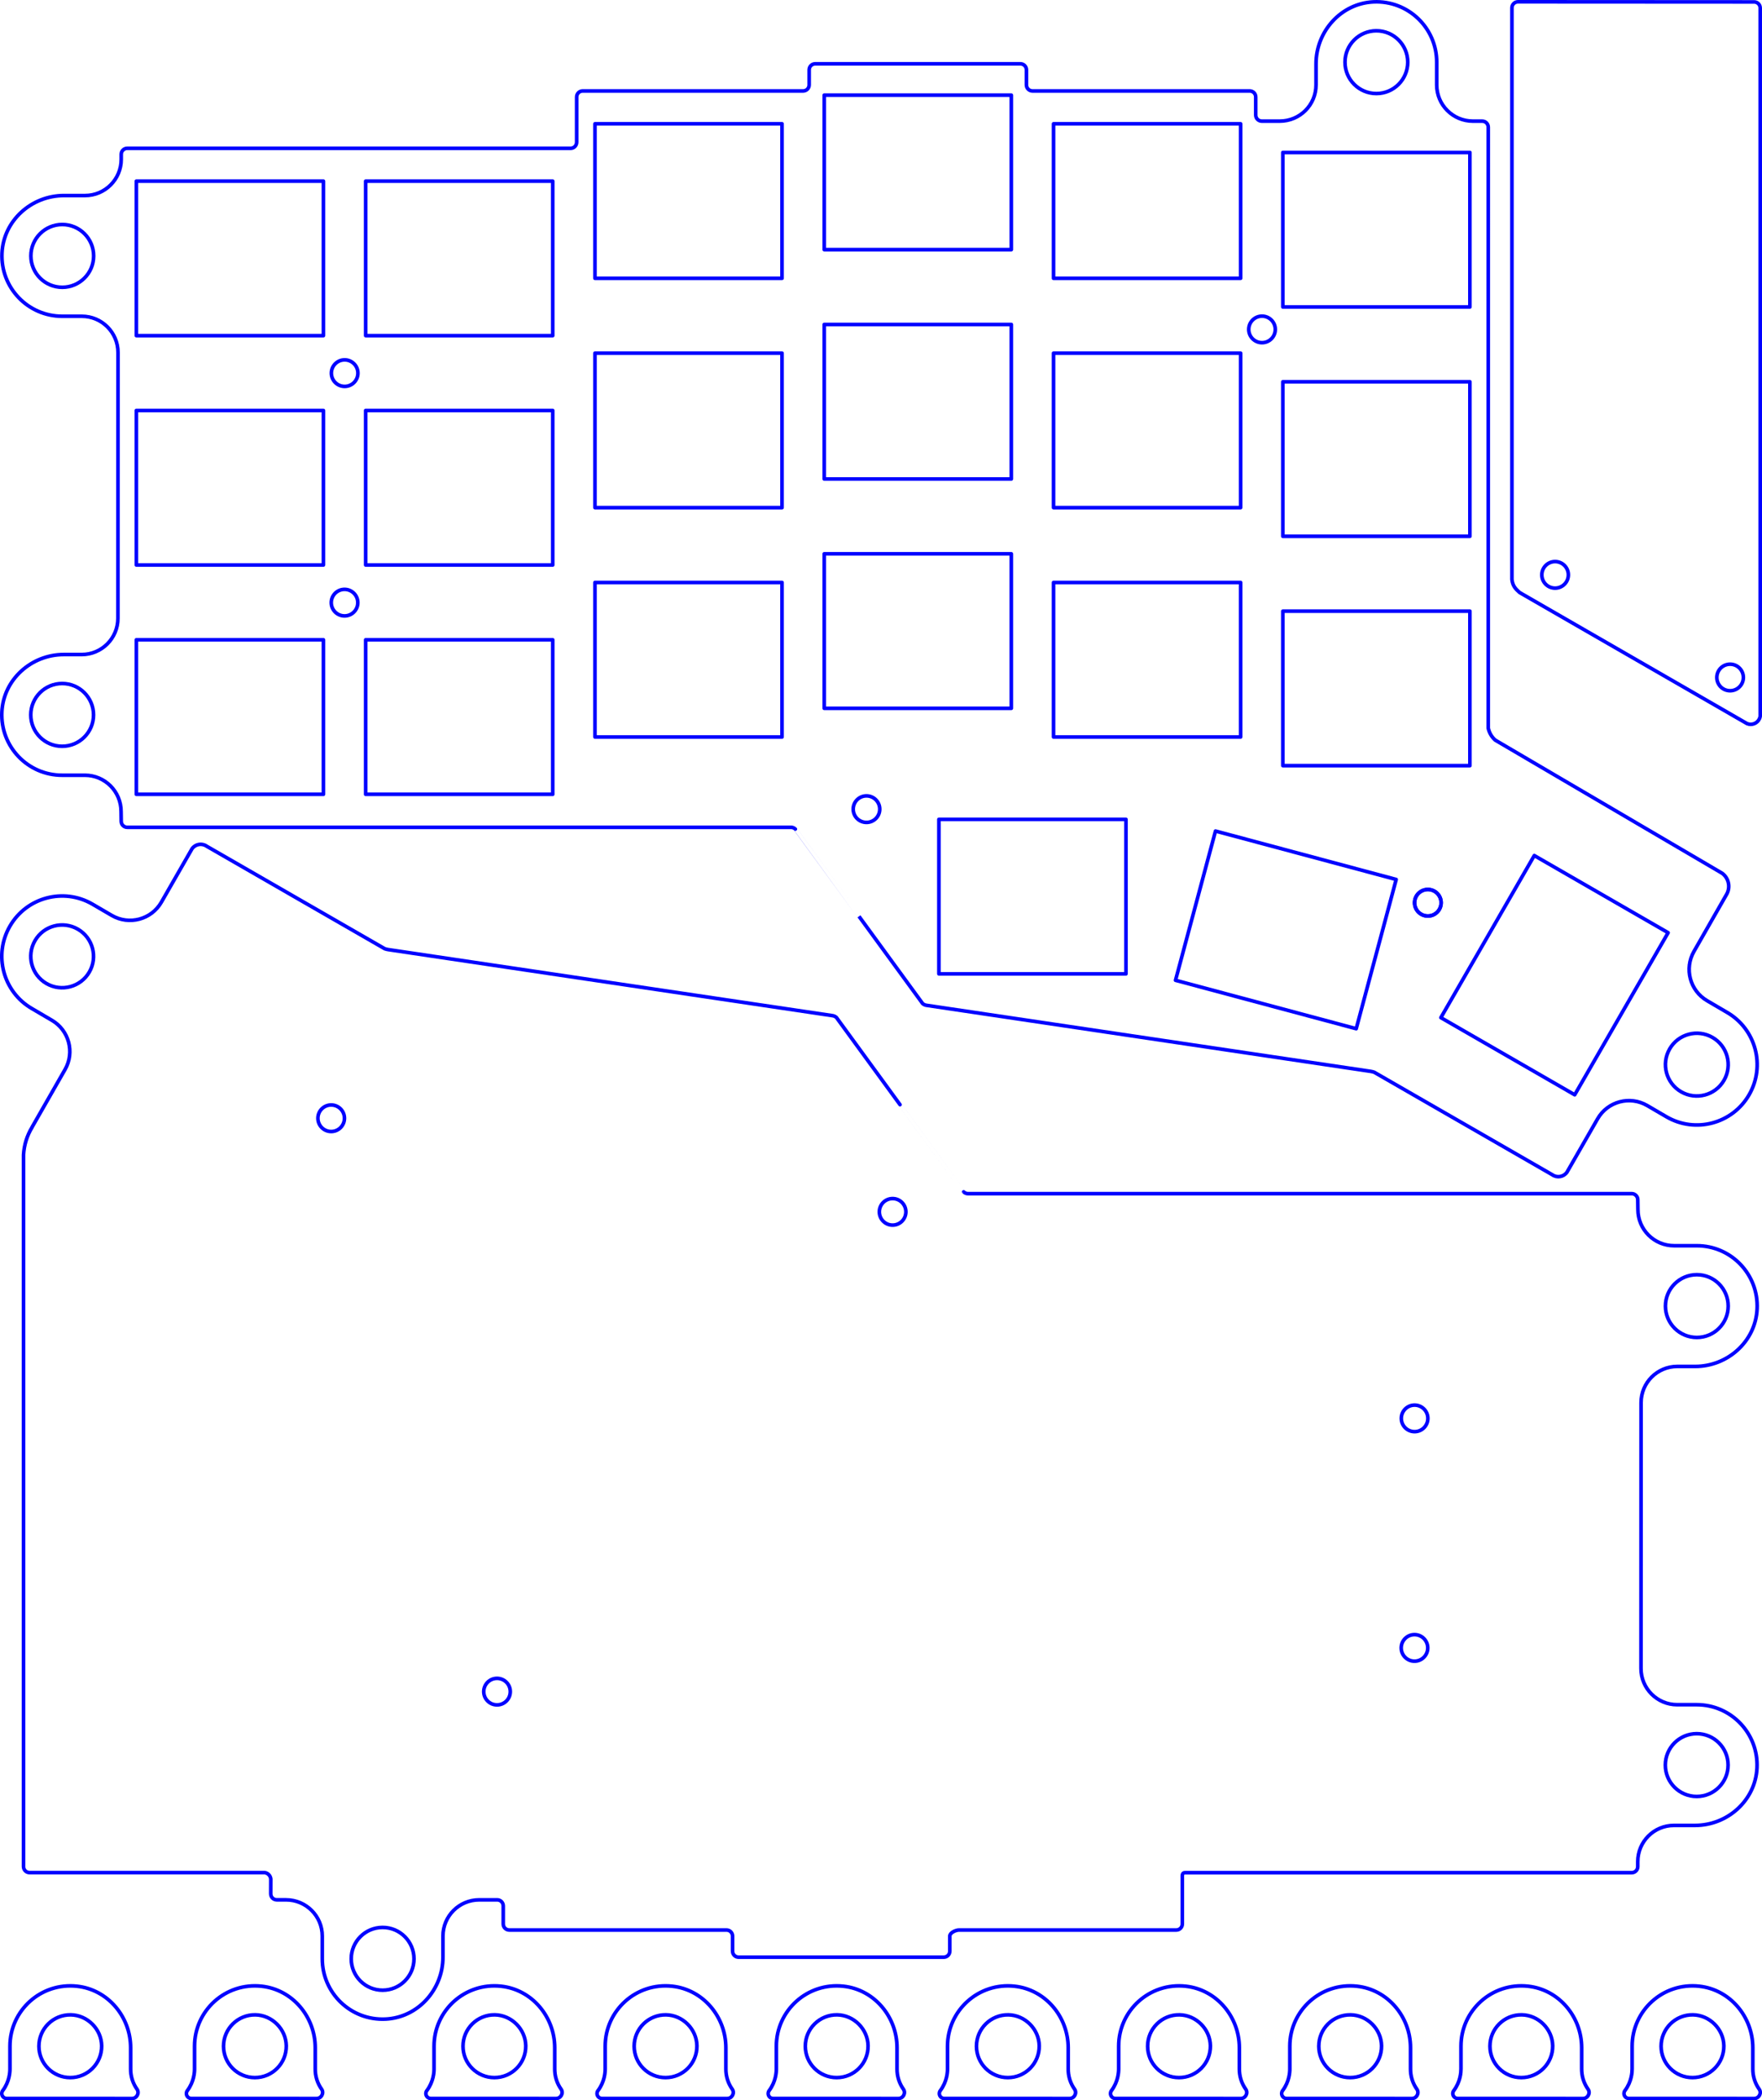 <?xml version="1.0" encoding="UTF-8" standalone="no"?>
<svg
   xmlns:dc="http://purl.org/dc/elements/1.1/"
   xmlns:cc="http://creativecommons.org/ns#"
   xmlns:rdf="http://www.w3.org/1999/02/22-rdf-syntax-ns#"
   xmlns:svg="http://www.w3.org/2000/svg"
   xmlns="http://www.w3.org/2000/svg"
   xmlns:sodipodi="http://sodipodi.sourceforge.net/DTD/sodipodi-0.dtd"
   xmlns:inkscape="http://www.inkscape.org/namespaces/inkscape"
   inkscape:version="1.0 (4035a4fb49, 2020-05-01)"
   sodipodi:docname="corne_tilting.svg"
   viewBox="0 0 551.811 657.638"
   height="174mm"
   width="146mm"
   xml:space="preserve"
   id="svg833"
   version="1.1"><defs
     id="defs837"><clipPath
       id="clipPath849"
       clipPathUnits="userSpaceOnUse"><path
         id="path847"
         d="M 0,595.276 H 841.89 V 0 H 0 Z" /></clipPath><clipPath
       id="clipPath1009"
       clipPathUnits="userSpaceOnUse"><path
         id="path1007"
         d="M 0,595.276 H 841.89 V 0 H 0 Z" /></clipPath></defs><sodipodi:namedview
     inkscape:current-layer="g3675"
     inkscape:window-maximized="0"
     inkscape:window-y="86"
     inkscape:window-x="695"
     inkscape:cy="514.08116"
     inkscape:cx="802.00227"
     inkscape:zoom="1.5459215"
     showgrid="true"
     id="namedview835"
     inkscape:window-height="1401"
     inkscape:window-width="2728"
     inkscape:pageshadow="2"
     inkscape:pageopacity="0"
     guidetolerance="10"
     gridtolerance="10"
     objecttolerance="10"
     borderopacity="1"
     bordercolor="#666666"
     pagecolor="#ffffff"
     inkscape:document-rotation="0"
     units="mm"><inkscape:grid
       type="xygrid"
       id="grid2818" /></sodipodi:namedview><g
     id="g3675"
     transform="rotate(180,551.091,326.164)"><path
       d="m 972.533,38.997 c 0,-5.427 4.4,-9.827 9.827,-9.827 5.427,0 9.827,4.4 9.827,9.827 0,5.427 -4.4,9.827 -9.827,9.827 -5.427,0 -9.827,-4.4 -9.827,-9.827 z"
       style="fill:none;stroke:#0000ff;stroke-width:1.134;stroke-linecap:round;stroke-linejoin:round;stroke-miterlimit:10;stroke-dasharray:none;stroke-opacity:1"
       id="path1123" /><path
       d="m 570.818,109.488 c -5.427,0 -9.827,-4.399 -9.827,-9.827 0,-5.427 4.4,-9.827 9.827,-9.827 5.427,0 9.827,4.4 9.827,9.827 0,5.428 -4.4,9.827 -9.827,9.827 z"
       style="fill:none;stroke:#0000ff;stroke-width:1.134;stroke-linecap:round;stroke-linejoin:round;stroke-miterlimit:10;stroke-dasharray:none;stroke-opacity:1"
       id="path1127" /><path
       d="m 1087.631,344.371 c 4.7,2.713 6.309,8.724 3.596,13.424 -2.713,4.7 -8.723,6.311 -13.423,3.597 -4.701,-2.715 -6.311,-8.724 -3.596,-13.424 2.713,-4.7 8.723,-6.311 13.423,-3.597 z"
       style="fill:none;stroke:#0000ff;stroke-width:1.134;stroke-linecap:round;stroke-linejoin:round;stroke-miterlimit:10;stroke-dasharray:none;stroke-opacity:1"
       id="path1131" /><path
       d="m 818.486,272.882 c 0,-2.296 1.861,-4.157 4.157,-4.157 2.296,0 4.157,1.861 4.157,4.157 0,2.297 -1.861,4.157 -4.157,4.157 -2.296,0 -4.157,-1.86 -4.157,-4.157 z"
       style="fill:none;stroke:#0000ff;stroke-width:1.134;stroke-linecap:round;stroke-linejoin:round;stroke-miterlimit:10;stroke-dasharray:none;stroke-opacity:1"
       id="path1135" /><path
       d="m 942.372,122.657 c 0,-2.297 1.861,-4.157 4.159,-4.157 2.296,0 4.157,1.86 4.157,4.157 0,2.296 -1.861,4.157 -4.157,4.157 -2.297,0 -4.159,-1.861 -4.159,-4.157 z"
       style="fill:none;stroke:#0000ff;stroke-width:1.134;stroke-linecap:round;stroke-linejoin:round;stroke-miterlimit:10;stroke-dasharray:none;stroke-opacity:1"
       id="path1139" /><path
       d="m 655.046,136.347 c 0,-2.296 1.861,-4.157 4.159,-4.157 2.296,0 4.157,1.861 4.157,4.157 0,2.297 -1.861,4.159 -4.157,4.159 -2.297,0 -4.159,-1.861 -4.159,-4.159 z"
       style="fill:none;stroke:#0000ff;stroke-width:1.134;stroke-linecap:round;stroke-linejoin:round;stroke-miterlimit:10;stroke-dasharray:none;stroke-opacity:1"
       id="path1143" /><path
       d="m 655.012,208.216 c 0,-2.296 1.861,-4.157 4.159,-4.157 2.296,0 4.157,1.861 4.157,4.157 0,2.297 -1.861,4.157 -4.157,4.157 -2.297,0 -4.159,-1.86 -4.159,-4.157 z"
       style="fill:none;stroke:#0000ff;stroke-width:1.134;stroke-linecap:round;stroke-linejoin:round;stroke-miterlimit:10;stroke-dasharray:none;stroke-opacity:1"
       id="path1147" /><path
       d="m 994.309,302.191 c 0,-2.296 1.861,-4.157 4.157,-4.157 2.297,0 4.159,1.861 4.159,4.157 0,2.297 -1.861,4.157 -4.159,4.157 -2.296,0 -4.157,-1.86 -4.157,-4.157 z"
       style="fill:none;stroke:#0000ff;stroke-width:1.134;stroke-linecap:round;stroke-linejoin:round;stroke-miterlimit:10;stroke-dasharray:none;stroke-opacity:1"
       id="path1151" /><path
       d="m 570.783,253.203 c -5.428,0 -9.827,-4.4 -9.827,-9.827 0,-5.427 4.399,-9.827 9.827,-9.827 5.427,0 9.827,4.4 9.827,9.827 0,5.427 -4.4,9.827 -9.827,9.827 z"
       style="fill:none;stroke:#0000ff;stroke-width:1.134;stroke-linecap:round;stroke-linejoin:round;stroke-miterlimit:10;stroke-dasharray:none;stroke-opacity:1"
       id="path1159" /><path
       d="m 1092.131,299.411 -10.315,18.031 c -3.087,5.395 -1.256,12.268 4.105,15.412 l 6.244,3.661 c 9.04,5.219 12.136,16.776 6.917,25.815 -5.217,9.039 -16.776,12.136 -25.813,6.917 l -6.079,-3.547 c -5.436,-3.172 -12.416,-1.311 -15.548,4.148 l -9.597,16.723 c -1.052,1.485 -3.109,1.84 -4.595,0.789 l -55.747,-32.088 c -0.345,-0.119 -0.7,-0.211 -1.059,-0.272 l -139.064,-20.672 c -0.488,-0.049 -0.949,-0.247 -1.323,-0.565 0,0 -39.877,-54.651 -39.864,-54.632 -0.353,-0.355 -0.835,-0.553 -1.336,-0.553 h -136.072 -7.56 -64.256 c -1.044,0 -1.891,-0.847 -1.891,-1.891 l -0.045,-3.077 c 0,-6.261 -5.076,-11.337 -11.339,-11.337 h -7.113 c -10.74,0 -19.388,-8.959 -18.876,-19.811 0.477,-10.164 9.233,-17.984 19.409,-17.984 h 5.589 c 6.263,0 11.339,-5.077 11.339,-11.339 l 0.027,-83.243 c 0,-6.261 -5.076,-11.337 -11.337,-11.337 h -6.114 c -10.74,0 -19.388,-8.959 -18.877,-19.811 0.479,-10.164 9.235,-17.984 19.411,-17.984 h 6.589 c 6.263,0 11.339,-5.077 11.339,-11.339 v -1.572 c 10e-4,-1.044 0.849,-1.889 1.893,-1.889 h 64.253 7.56 68.036 c 1.044,0 0.89,-0.847 0.89,-1.891 V 49.899 c 0,-1.043 0.847,-1.889 1.891,-1.889 h 68.036 c 1.043,0 2.889,-0.847 2.889,-1.891 v -4.724 c 0,-1.044 0.847,-1.891 1.891,-1.891 h 64.257 c 1.043,0 1.889,0.847 1.889,1.891 v 4.724 c 0,1.044 0.845,1.891 1.889,1.891 h 68.036 c 1.044,0 1.891,0.847 1.891,1.889 v 5.669 c 0,1.044 0.847,1.892 1.892,1.891 l 5.657,-0.003 c 6.259,-0.004 11.332,-5.079 11.332,-11.34 v -6.585 c 0,-10.176 7.819,-18.931 17.983,-19.409 10.853,-0.512 19.812,8.136 19.812,18.875 v 7.123 c 0,6.26 5.071,11.333 11.331,11.339 l 2.92,0.001 c 1.043,0.001 1.889,0.847 1.889,1.891 l -0.015,4.656 c 0.108,1.015 0.887,1.827 1.893,1.98 h 73.652 c 1.043,0 1.889,0.845 1.889,1.889 V 290.719 c -0.163,3.073 -1.092,6.057 -2.701,8.683"
       style="fill:none;stroke:#0000ff;stroke-width:1.134;stroke-linecap:round;stroke-linejoin:round;stroke-miterlimit:10;stroke-dasharray:none;stroke-opacity:1"
       id="path1163"
       sodipodi:nodetypes="cccccccccccccccsccsccsscssccsscssscsccsssssssssssssssccsscsscccccsscc" /></g><g
     id="g3716"
     transform="rotate(-90,167.976,374.483)"><path
       d="M 540,680 H 361.015 c -1.976,0.227 -2.952,1.112 -4.089,2.416 l -41.032,71.204 c -0.643,1.529 0.077,3.292 1.605,3.935 0.225,0.093 0.463,0.161 0.703,0.197 l 221.76,-0.003 c 1.044,0 1.891,-0.847 1.891,-1.889 l 0.04,-73.969 c -0.001,-1.044 -0.848,-1.889 -1.892,-1.891"
       style="fill:none;stroke:#0000ff;stroke-width:1.134;stroke-linecap:round;stroke-linejoin:round;stroke-miterlimit:10;stroke-dasharray:none;stroke-opacity:1"
       id="path1025" /><path
       d="m 362.462,689.363 c 2.297,0 4.159,1.861 4.159,4.157 0,2.296 -1.861,4.157 -4.159,4.157 -2.296,0 -4.157,-1.861 -4.157,-4.157 0,-2.296 1.861,-4.157 4.157,-4.157 z"
       style="fill:none;stroke:#0000ff;stroke-width:1.134;stroke-linecap:round;stroke-linejoin:round;stroke-miterlimit:10;stroke-dasharray:none;stroke-opacity:1"
       id="path1029" /><path
       d="m 330.335,744.169 c 2.296,0 4.157,1.861 4.157,4.159 0,2.296 -1.861,4.157 -4.157,4.157 -2.297,0 -4.157,-1.861 -4.157,-4.157 0,-2.297 1.86,-4.159 4.157,-4.159 z"
       style="fill:none;stroke:#0000ff;stroke-width:1.134;stroke-linecap:round;stroke-linejoin:round;stroke-miterlimit:10;stroke-dasharray:none;stroke-opacity:1"
       id="path1033" /></g><g
     id="g4065"
     transform="translate(4.399,-3.78)"><path
       d="m 355.008,644.477 c 0,-5.473 4.476,-9.903 9.967,-9.825 5.219,0.072 9.613,4.465 9.687,9.685 0.076,5.492 -4.352,9.967 -9.827,9.967 -5.427,0 -9.827,-4.4 -9.827,-9.827 z"
       style="fill:none;stroke:#0000ff;stroke-width:1.134;stroke-linecap:round;stroke-linejoin:round;stroke-miterlimit:10;stroke-dasharray:none;stroke-opacity:1"
       id="path1297" /><path
       d="m 384.142,660.85 c 1.507,0 2.444,-1.7 1.575,-2.931 -0.591,-0.839 -1.112,-1.817 -1.473,-2.947 -0.401,-1.259 -0.515,-2.42 -0.511,-3.372 v -6.628 c 0,-9.701 -7.105,-18.211 -16.748,-19.275 -11.399,-1.259 -21.047,7.632 -21.047,18.779 v 7.115 c 0,0.968 -0.127,3.933 -2.252,6.784 -0.761,1.013 -0.037,2.461 1.232,2.461 z"
       style="fill:none;stroke:#0000ff;stroke-width:1.134;stroke-linecap:round;stroke-linejoin:round;stroke-miterlimit:10;stroke-dasharray:none;stroke-opacity:1"
       id="path1301" /></g><g
     id="g4069"
     transform="translate(3.107,-3.78)"><path
       d="m 409.902,644.477 c 0,-5.473 4.476,-9.903 9.967,-9.825 5.219,0.072 9.613,4.465 9.687,9.685 0.076,5.492 -4.352,9.967 -9.827,9.967 -5.427,0 -9.827,-4.4 -9.827,-9.827 z"
       style="fill:none;stroke:#0000ff;stroke-width:1.134;stroke-linecap:round;stroke-linejoin:round;stroke-miterlimit:10;stroke-dasharray:none;stroke-opacity:1"
       id="path1305" /><path
       d="m 439.035,660.85 c 1.507,0 2.444,-1.7 1.575,-2.931 -0.591,-0.839 -1.112,-1.817 -1.473,-2.947 -0.401,-1.259 -0.515,-2.42 -0.511,-3.372 v -6.628 c 0,-9.701 -7.105,-18.211 -16.748,-19.275 -11.399,-1.259 -21.047,7.633 -21.047,18.779 v 7.115 c 0,0.968 -0.127,3.933 -2.252,6.784 -0.761,1.013 -0.037,2.461 1.232,2.461 z"
       style="fill:none;stroke:#0000ff;stroke-width:1.134;stroke-linecap:round;stroke-linejoin:round;stroke-miterlimit:10;stroke-dasharray:none;stroke-opacity:1"
       id="path1309" /></g><g
     id="g4073"
     transform="translate(1.291,-3.78)"><path
       d="m 465.319,644.475 c 0,-5.473 4.475,-9.903 9.967,-9.825 5.219,0.073 9.613,4.467 9.685,9.687 0.077,5.491 -4.351,9.965 -9.825,9.965 -5.427,0 -9.827,-4.4 -9.827,-9.827 z"
       style="fill:none;stroke:#0000ff;stroke-width:1.134;stroke-linecap:round;stroke-linejoin:round;stroke-miterlimit:10;stroke-dasharray:none;stroke-opacity:1"
       id="path1313" /><path
       d="m 494.452,660.85 c 1.507,0 2.444,-1.7 1.575,-2.932 -0.591,-0.837 -1.112,-1.816 -1.473,-2.947 -0.401,-1.257 -0.515,-2.42 -0.511,-3.372 v -6.627 c 0,-9.701 -7.107,-18.212 -16.748,-19.276 -11.399,-1.259 -21.047,7.633 -21.047,18.779 v 7.115 c -10e-4,0.968 -0.127,3.935 -2.252,6.784 -0.761,1.015 -0.037,2.461 1.232,2.463 z"
       style="fill:none;stroke:#0000ff;stroke-width:1.134;stroke-linecap:round;stroke-linejoin:round;stroke-miterlimit:10;stroke-dasharray:none;stroke-opacity:1"
       id="path1317" /></g><g
     id="g4077"
     transform="translate(-1.0740029e-5,-3.78)"><path
       d="m 520.212,644.475 c 0,-5.473 4.475,-9.903 9.967,-9.825 5.219,0.073 9.613,4.467 9.685,9.687 0.077,5.491 -4.351,9.965 -9.825,9.965 -5.427,0 -9.827,-4.4 -9.827,-9.827 z"
       style="fill:none;stroke:#0000ff;stroke-width:1.134;stroke-linecap:round;stroke-linejoin:round;stroke-miterlimit:10;stroke-dasharray:none;stroke-opacity:1"
       id="path1321" /><path
       d="m 549.346,660.85 c 1.507,0 2.444,-1.7 1.575,-2.932 -0.591,-0.837 -1.112,-1.816 -1.473,-2.947 -0.401,-1.257 -0.515,-2.42 -0.511,-3.372 v -6.627 c 0,-9.701 -7.107,-18.212 -16.748,-19.276 -11.399,-1.259 -21.047,7.633 -21.047,18.779 v 7.115 c -0.001,0.968 -0.127,3.935 -2.252,6.784 -0.761,1.015 -0.037,2.461 1.232,2.463 z"
       style="fill:none;stroke:#0000ff;stroke-width:1.134;stroke-linecap:round;stroke-linejoin:round;stroke-miterlimit:10;stroke-dasharray:none;stroke-opacity:1"
       id="path1325" /></g><g
     transform="translate(-1.1393553e-8,-3.2334059e-5)"
     id="g3662-6"><path
       d="m 443.005,282.662 c 0,-2.296 1.861,-4.157 4.159,-4.157 2.296,0 4.157,1.861 4.157,4.157 0,2.297 -1.861,4.157 -4.157,4.157 -2.297,0 -4.159,-1.86 -4.159,-4.157 z"
       style="fill:none;stroke:#0000ff;stroke-width:1.134;stroke-linecap:round;stroke-linejoin:round;stroke-miterlimit:10;stroke-dasharray:none;stroke-opacity:1"
       id="path1049-1" /><path
       d="m 421.215,19.464 c 0,-5.427 4.399,-9.827 9.827,-9.827 5.427,0 9.827,4.4 9.827,9.827 0,5.428 -4.4,9.827 -9.827,9.827 -5.428,0 -9.827,-4.399 -9.827,-9.827 z"
       style="fill:none;stroke:#0000ff;stroke-width:1.134;stroke-linecap:round;stroke-linejoin:round;stroke-miterlimit:10;stroke-dasharray:none;stroke-opacity:1"
       id="path1103-1" /><path
       d="m 19.5,89.956 c -5.428,0 -9.827,-4.4 -9.827,-9.827 0,-5.428 4.399,-9.827 9.827,-9.827 5.427,0 9.827,4.399 9.827,9.827 0,5.427 -4.4,9.827 -9.827,9.827 z"
       style="fill:none;stroke:#0000ff;stroke-width:1.134;stroke-linecap:round;stroke-linejoin:round;stroke-miterlimit:10;stroke-dasharray:none;stroke-opacity:1"
       id="path1107-1" /><path
       d="m 536.313,324.838 c 4.7,2.713 6.309,8.724 3.596,13.424 -2.713,4.7 -8.723,6.311 -13.423,3.597 -4.701,-2.715 -6.311,-8.724 -3.597,-13.424 2.713,-4.7 8.724,-6.311 13.424,-3.597 z"
       style="fill:none;stroke:#0000ff;stroke-width:1.134;stroke-linecap:round;stroke-linejoin:round;stroke-miterlimit:10;stroke-dasharray:none;stroke-opacity:1"
       id="path1111-2" /><path
       d="m 19.464,233.67 c -5.427,0 -9.827,-4.4 -9.827,-9.827 0,-5.427 4.4,-9.827 9.827,-9.827 5.427,0 9.827,4.4 9.827,9.827 0,5.427 -4.4,9.827 -9.827,9.827 z"
       style="fill:none;stroke:#0000ff;stroke-width:1.134;stroke-linecap:round;stroke-linejoin:round;stroke-miterlimit:10;stroke-dasharray:none;stroke-opacity:1"
       id="path1115-2" /><path
       d="m 36.925,193.606 c 0,6.263 -5.077,11.339 -11.339,11.339 h -5.589 c -10.176,0 -18.932,7.82 -19.409,17.984 -0.512,10.853 8.136,19.812 18.875,19.812 h 7.115 c 6.263,0 11.339,5.075 11.339,11.337 l 0.045,3.076 c 0,1.044 0.847,1.891 1.889,1.891 h 64.257 7.56 136.072 c 0.501,0 0.983,0.2 1.336,0.553 -0.013,-0.019 39.864,54.632 39.864,54.632 0.373,0.319 0.835,0.516 1.323,0.567 l 139.064,20.671 c 0.359,0.061 0.713,0.153 1.059,0.275 l 55.747,32.085 c 1.487,1.051 3.543,0.697 4.595,-0.789 l 9.596,-16.721 c 3.133,-5.46 10.113,-7.321 15.549,-4.149 l 6.077,3.547 c 9.039,5.219 20.596,2.123 25.815,-6.916 5.219,-9.04 2.121,-20.597 -6.917,-25.816 l -6.244,-3.661 c -5.361,-3.143 -7.192,-10.017 -4.107,-15.411 l 10.316,-18.032 c 1.159,-2.207 0.547,-4.929 -1.447,-6.428 l -71.103,-41.716 c -1.109,-0.981 -1.876,-2.293 -2.187,-3.741 v -122.052 l 0.003,-61.459 v -4.665 c 0,-1.043 -0.845,-1.889 -1.889,-1.891 l -2.921,-0.001 c -6.259,-0.005 -11.329,-5.079 -11.329,-11.339 v -7.121 c 0,-10.74 -8.959,-19.388 -19.812,-18.876 C 419.963,1.067 412.144,9.823 412.144,19.998 v 6.587 c 0,6.26 -5.073,11.335 -11.332,11.339 l -5.659,0.003 c -1.044,0.001 -1.892,-0.845 -1.892,-1.891 v -5.669 c 0,-1.043 -0.845,-1.889 -1.889,-1.889 h -68.036 c -1.044,0 -1.889,-0.845 -1.889,-1.889 v -4.725 c 0,-1.044 -0.847,-1.889 -1.891,-1.889 h -64.256 c -1.044,0 -1.891,0.845 -1.891,1.889 v 4.725 c 0,1.044 -0.845,1.889 -1.889,1.889 h -69.037 c -1.043,0 -1.889,0.847 -1.889,1.889 v 14.175 c 0,1.044 -0.845,1.891 -1.891,1.891 h -67.035 -7.56 -64.255 c -1.044,0 -1.891,0.845 -1.892,1.889 v 1.572 c 0,6.261 -5.076,11.339 -11.339,11.339 h -6.589 c -10.176,0 -18.932,7.82 -19.411,17.984 C 0.113,90.067 8.759,99.026 19.501,99.026 h 6.113 c 6.263,0 11.339,5.076 11.339,11.337 z"
       style="fill:none;stroke:#0000ff;stroke-width:1.134;stroke-linecap:round;stroke-linejoin:round;stroke-miterlimit:10;stroke-dasharray:none;stroke-opacity:1"
       id="path1119-1"
       sodipodi:nodetypes="csscssccsccscccccccsccccccccccccsccsscssccsssssssssssssssccscssscsscc" /><path
       d="m 391.071,103.144 c 0.003,2.296 1.861,4.157 4.157,4.157 2.296,0 4.16,-1.861 4.16,-4.157 0,-2.296 -1.864,-4.157 -4.16,-4.157 -2.296,0 -4.155,1.861 -4.155,4.157"
       style="font-variation-settings:normal;vector-effect:none;fill:none;fill-opacity:1;stroke:#0000ff;stroke-width:1.134;stroke-linecap:round;stroke-linejoin:round;stroke-miterlimit:10;stroke-dasharray:none;stroke-dashoffset:0;stroke-opacity:1;stop-color:#000000"
       id="path102-1-7" /><path
       d="m 103.777,116.835 c 0,2.296 1.861,4.157 4.157,4.157 2.296,0 4.157,-1.861 4.157,-4.157 0,-2.296 -1.861,-4.157 -4.157,-4.157 -2.296,0 -4.157,1.861 -4.157,4.157"
       style="font-variation-settings:normal;vector-effect:none;fill:none;fill-opacity:1;stroke:#0000ff;stroke-width:1.134;stroke-linecap:round;stroke-linejoin:round;stroke-miterlimit:10;stroke-dasharray:none;stroke-dashoffset:0;stroke-opacity:1;stop-color:#000000"
       id="path108-7-1" /><path
       d="m 103.743,188.698 c 0,2.293 1.861,4.155 4.157,4.155 2.296,0 4.157,-1.861 4.157,-4.155 0,-2.299 -1.861,-4.16 -4.157,-4.16 -2.296,0 -4.157,1.861 -4.157,4.16"
       style="font-variation-settings:normal;vector-effect:none;fill:none;fill-opacity:1;stroke:#0000ff;stroke-width:1.134;stroke-linecap:round;stroke-linejoin:round;stroke-miterlimit:10;stroke-dasharray:none;stroke-dashoffset:0;stroke-opacity:1;stop-color:#000000"
       id="path110-3-5" /><path
       d="m 443.005,282.662 c 0,2.296 1.861,4.156 4.157,4.156 2.296,0 4.157,-1.86 4.157,-4.157 0,-2.296 -1.861,-4.156 -4.157,-4.156 -2.296,0 -4.157,1.86 -4.157,4.156"
       style="font-variation-settings:normal;vector-effect:none;fill:none;fill-opacity:1;stroke:#0000ff;stroke-width:1.134;stroke-linecap:round;stroke-linejoin:round;stroke-miterlimit:10;stroke-dasharray:none;stroke-dashoffset:0;stroke-opacity:1;stop-color:#000000"
       id="path112-3-5" /><path
       d="m 267.198,253.354 c 0,2.299 1.861,4.157 4.157,4.157 2.296,0 4.157,-1.859 4.157,-4.155 0,-2.296 -1.861,-4.157 -4.157,-4.157 -2.296,0 -4.157,1.861 -4.157,4.157"
       style="font-variation-settings:normal;vector-effect:none;fill:none;fill-opacity:1;stroke:#0000ff;stroke-width:1.134;stroke-linecap:round;stroke-linejoin:round;stroke-miterlimit:10;stroke-dasharray:none;stroke-dashoffset:0;stroke-opacity:1;stop-color:#000000"
       id="path114-5-9" /><path
       d="M 101.287,56.718 H 42.703 v 48.379 h 58.584 z"
       style="font-variation-settings:normal;vector-effect:none;fill:none;fill-opacity:1;stroke:#0000ff;stroke-width:1.134;stroke-linecap:round;stroke-linejoin:round;stroke-miterlimit:10;stroke-dasharray:none;stroke-dashoffset:0;stroke-opacity:1;stop-color:#000000"
       id="path116-7-3" /><path
       d="M 244.909,38.766 H 186.326 V 87.143 h 58.583 z"
       style="font-variation-settings:normal;vector-effect:none;fill:none;fill-opacity:1;stroke:#0000ff;stroke-width:1.134;stroke-linecap:round;stroke-linejoin:round;stroke-miterlimit:10;stroke-dasharray:none;stroke-dashoffset:0;stroke-opacity:1;stop-color:#000000"
       id="path118-4-7" /><path
       d="m 244.909,110.572 h -58.583 v 48.379 h 58.583 z"
       style="font-variation-settings:normal;vector-effect:none;fill:none;fill-opacity:1;stroke:#0000ff;stroke-width:1.134;stroke-linecap:round;stroke-linejoin:round;stroke-miterlimit:10;stroke-dasharray:none;stroke-dashoffset:0;stroke-opacity:1;stop-color:#000000"
       id="path120-9-5" /><path
       d="m 244.909,182.383 h -58.583 v 48.379 h 58.583 z"
       style="font-variation-settings:normal;vector-effect:none;fill:none;fill-opacity:1;stroke:#0000ff;stroke-width:1.134;stroke-linecap:round;stroke-linejoin:round;stroke-miterlimit:10;stroke-dasharray:none;stroke-dashoffset:0;stroke-opacity:1;stop-color:#000000"
       id="path122-7-1" /><path
       d="M 316.715,29.788 H 258.133 V 78.167 h 58.583 z"
       style="font-variation-settings:normal;vector-effect:none;fill:none;fill-opacity:1;stroke:#0000ff;stroke-width:1.134;stroke-linecap:round;stroke-linejoin:round;stroke-miterlimit:10;stroke-dasharray:none;stroke-dashoffset:0;stroke-opacity:1;stop-color:#000000"
       id="path124-6-2" /><path
       d="m 316.715,101.6 h -58.583 v 48.377 h 58.583 z"
       style="font-variation-settings:normal;vector-effect:none;fill:none;fill-opacity:1;stroke:#0000ff;stroke-width:1.134;stroke-linecap:round;stroke-linejoin:round;stroke-miterlimit:10;stroke-dasharray:none;stroke-dashoffset:0;stroke-opacity:1;stop-color:#000000"
       id="path126-9-8" /><path
       d="m 316.715,173.407 h -58.583 v 48.379 h 58.583 z"
       style="font-variation-settings:normal;vector-effect:none;fill:none;fill-opacity:1;stroke:#0000ff;stroke-width:1.134;stroke-linecap:round;stroke-linejoin:round;stroke-miterlimit:10;stroke-dasharray:none;stroke-dashoffset:0;stroke-opacity:1;stop-color:#000000"
       id="path128-1-7" /><path
       d="m 388.527,182.383 h -58.583 v 48.379 h 58.583 z"
       style="font-variation-settings:normal;vector-effect:none;fill:none;fill-opacity:1;stroke:#0000ff;stroke-width:1.134;stroke-linecap:round;stroke-linejoin:round;stroke-miterlimit:10;stroke-dasharray:none;stroke-dashoffset:0;stroke-opacity:1;stop-color:#000000"
       id="path130-4-9" /><path
       d="m 352.622,256.554 h -58.583 v 48.377 h 58.583 z"
       style="font-variation-settings:normal;vector-effect:none;fill:none;fill-opacity:1;stroke:#0000ff;stroke-width:1.134;stroke-linecap:round;stroke-linejoin:round;stroke-miterlimit:10;stroke-dasharray:none;stroke-dashoffset:0;stroke-opacity:1;stop-color:#000000"
       id="path132-6-2" /><path
       d="m 460.334,47.738 h -58.583 v 48.379 h 58.583 z"
       style="font-variation-settings:normal;vector-effect:none;fill:none;fill-opacity:1;stroke:#0000ff;stroke-width:1.134;stroke-linecap:round;stroke-linejoin:round;stroke-miterlimit:10;stroke-dasharray:none;stroke-dashoffset:0;stroke-opacity:1;stop-color:#000000"
       id="path134-1-7" /><path
       d="m 460.334,119.548 h -58.583 v 48.379 h 58.583 z"
       style="font-variation-settings:normal;vector-effect:none;fill:none;fill-opacity:1;stroke:#0000ff;stroke-width:1.134;stroke-linecap:round;stroke-linejoin:round;stroke-miterlimit:10;stroke-dasharray:none;stroke-dashoffset:0;stroke-opacity:1;stop-color:#000000"
       id="path136-2-9" /><path
       d="m 460.334,191.36 h -58.583 v 48.377 h 58.583 z"
       style="font-variation-settings:normal;vector-effect:none;fill:none;fill-opacity:1;stroke:#0000ff;stroke-width:1.134;stroke-linecap:round;stroke-linejoin:round;stroke-miterlimit:10;stroke-dasharray:none;stroke-dashoffset:0;stroke-opacity:1;stop-color:#000000"
       id="path138-1-0" /><path
       d="m 388.527,110.572 h -58.583 v 48.379 h 58.583 z"
       style="font-variation-settings:normal;vector-effect:none;fill:none;fill-opacity:1;stroke:#0000ff;stroke-width:1.134;stroke-linecap:round;stroke-linejoin:round;stroke-miterlimit:10;stroke-dasharray:none;stroke-dashoffset:0;stroke-opacity:1;stop-color:#000000"
       id="path140-0-1" /><path
       d="M 388.527,38.766 H 329.945 V 87.143 h 58.583 z"
       style="font-variation-settings:normal;vector-effect:none;fill:none;fill-opacity:1;stroke:#0000ff;stroke-width:1.134;stroke-linecap:round;stroke-linejoin:round;stroke-miterlimit:10;stroke-dasharray:none;stroke-dashoffset:0;stroke-opacity:1;stop-color:#000000"
       id="path142-9-5" /><path
       d="m 173.098,128.53 h -58.583 v 48.377 h 58.583 z"
       style="font-variation-settings:normal;vector-effect:none;fill:none;fill-opacity:1;stroke:#0000ff;stroke-width:1.134;stroke-linecap:round;stroke-linejoin:round;stroke-miterlimit:10;stroke-dasharray:none;stroke-dashoffset:0;stroke-opacity:1;stop-color:#000000"
       id="path144-7-5" /><path
       d="M 101.287,128.53 H 42.703 v 48.377 h 58.584 z"
       style="font-variation-settings:normal;vector-effect:none;fill:none;fill-opacity:1;stroke:#0000ff;stroke-width:1.134;stroke-linecap:round;stroke-linejoin:round;stroke-miterlimit:10;stroke-dasharray:none;stroke-dashoffset:0;stroke-opacity:1;stop-color:#000000"
       id="path146-8-6" /><path
       d="M 101.287,200.332 H 42.703 v 48.379 h 58.584 z"
       style="font-variation-settings:normal;vector-effect:none;fill:none;fill-opacity:1;stroke:#0000ff;stroke-width:1.134;stroke-linecap:round;stroke-linejoin:round;stroke-miterlimit:10;stroke-dasharray:none;stroke-dashoffset:0;stroke-opacity:1;stop-color:#000000"
       id="path148-7-8" /><path
       d="m 173.098,200.332 h -58.583 v 48.379 h 58.583 z"
       style="font-variation-settings:normal;vector-effect:none;fill:none;fill-opacity:1;stroke:#0000ff;stroke-width:1.134;stroke-linecap:round;stroke-linejoin:round;stroke-miterlimit:10;stroke-dasharray:none;stroke-dashoffset:0;stroke-opacity:1;stop-color:#000000"
       id="path150-8-7" /><path
       d="m 173.098,56.718 h -58.583 v 48.379 h 58.583 z"
       style="font-variation-settings:normal;vector-effect:none;fill:none;fill-opacity:1;stroke:#0000ff;stroke-width:1.134;stroke-linecap:round;stroke-linejoin:round;stroke-miterlimit:10;stroke-dasharray:none;stroke-dashoffset:0;stroke-opacity:1;stop-color:#000000"
       id="path152-3-2" /><path
       d="m 451.242,318.639 29.256,-50.755 41.913,24.16 -29.256,50.753 z"
       style="font-variation-settings:normal;vector-effect:none;fill:none;fill-opacity:1;stroke:#0000ff;stroke-width:1.134;stroke-linecap:round;stroke-linejoin:round;stroke-miterlimit:10;stroke-dasharray:none;stroke-dashoffset:0;stroke-opacity:1;stop-color:#000000"
       id="path154-5-5" /><path
       d="m 368.139,306.94 12.521,-46.729 56.587,15.163 -12.521,46.729 z"
       style="font-variation-settings:normal;vector-effect:none;fill:none;fill-opacity:1;stroke:#0000ff;stroke-width:1.134;stroke-linecap:round;stroke-linejoin:round;stroke-miterlimit:10;stroke-dasharray:none;stroke-dashoffset:0;stroke-opacity:1;stop-color:#000000"
       id="path156-0-9" /></g><g
     transform="translate(-210.008,-3.78)"
     id="g4065-8"><path
       id="path1297-2"
       style="fill:none;stroke:#0000ff;stroke-width:1.134;stroke-linecap:round;stroke-linejoin:round;stroke-miterlimit:10;stroke-dasharray:none;stroke-opacity:1"
       d="m 355.008,644.477 c 0,-5.473 4.476,-9.903 9.967,-9.825 5.219,0.072 9.613,4.465 9.687,9.685 0.076,5.492 -4.352,9.967 -9.827,9.967 -5.427,0 -9.827,-4.4 -9.827,-9.827 z" /><path
       id="path1301-6"
       style="fill:none;stroke:#0000ff;stroke-width:1.134;stroke-linecap:round;stroke-linejoin:round;stroke-miterlimit:10;stroke-dasharray:none;stroke-opacity:1"
       d="m 384.142,660.85 c 1.507,0 2.444,-1.7 1.575,-2.931 -0.591,-0.839 -1.112,-1.817 -1.473,-2.947 -0.401,-1.259 -0.515,-2.42 -0.511,-3.372 v -6.628 c 0,-9.701 -7.105,-18.211 -16.748,-19.275 -11.399,-1.259 -21.047,7.632 -21.047,18.779 v 7.115 c 0,0.968 -0.127,3.933 -2.252,6.784 -0.761,1.013 -0.037,2.461 1.232,2.461 z" /></g><g
     transform="translate(-156.407,-3.78)"
     id="g4065-4"><path
       id="path1297-9"
       style="fill:none;stroke:#0000ff;stroke-width:1.134;stroke-linecap:round;stroke-linejoin:round;stroke-miterlimit:10;stroke-dasharray:none;stroke-opacity:1"
       d="m 355.008,644.477 c 0,-5.473 4.476,-9.903 9.967,-9.825 5.219,0.072 9.613,4.465 9.687,9.685 0.076,5.492 -4.352,9.967 -9.827,9.967 -5.427,0 -9.827,-4.4 -9.827,-9.827 z" /><path
       id="path1301-5"
       style="fill:none;stroke:#0000ff;stroke-width:1.134;stroke-linecap:round;stroke-linejoin:round;stroke-miterlimit:10;stroke-dasharray:none;stroke-opacity:1"
       d="m 384.142,660.85 c 1.507,0 2.444,-1.7 1.575,-2.931 -0.591,-0.839 -1.112,-1.817 -1.473,-2.947 -0.401,-1.259 -0.515,-2.42 -0.511,-3.372 v -6.628 c 0,-9.701 -7.105,-18.211 -16.748,-19.275 -11.399,-1.259 -21.047,7.632 -21.047,18.779 v 7.115 c 0,0.968 -0.127,3.933 -2.252,6.784 -0.761,1.013 -0.037,2.461 1.232,2.461 z" /></g><g
     transform="translate(-102.805,-3.78)"
     id="g4065-3"><path
       id="path1297-3"
       style="fill:none;stroke:#0000ff;stroke-width:1.134;stroke-linecap:round;stroke-linejoin:round;stroke-miterlimit:10;stroke-dasharray:none;stroke-opacity:1"
       d="m 355.008,644.477 c 0,-5.473 4.476,-9.903 9.967,-9.825 5.219,0.072 9.613,4.465 9.687,9.685 0.076,5.492 -4.352,9.967 -9.827,9.967 -5.427,0 -9.827,-4.4 -9.827,-9.827 z" /><path
       id="path1301-1"
       style="fill:none;stroke:#0000ff;stroke-width:1.134;stroke-linecap:round;stroke-linejoin:round;stroke-miterlimit:10;stroke-dasharray:none;stroke-opacity:1"
       d="m 384.142,660.85 c 1.507,0 2.444,-1.7 1.575,-2.931 -0.591,-0.839 -1.112,-1.817 -1.473,-2.947 -0.401,-1.259 -0.515,-2.42 -0.511,-3.372 v -6.628 c 0,-9.701 -7.105,-18.211 -16.748,-19.275 -11.399,-1.259 -21.047,7.632 -21.047,18.779 v 7.115 c 0,0.968 -0.127,3.933 -2.252,6.784 -0.761,1.013 -0.037,2.461 1.232,2.461 z" /></g><g
     transform="translate(-49.203,-3.78)"
     id="g4065-0"><path
       id="path1297-4"
       style="fill:none;stroke:#0000ff;stroke-width:1.134;stroke-linecap:round;stroke-linejoin:round;stroke-miterlimit:10;stroke-dasharray:none;stroke-opacity:1"
       d="m 355.008,644.477 c 0,-5.473 4.476,-9.903 9.967,-9.825 5.219,0.072 9.613,4.465 9.687,9.685 0.076,5.492 -4.352,9.967 -9.827,9.967 -5.427,0 -9.827,-4.4 -9.827,-9.827 z" /><path
       id="path1301-4"
       style="fill:none;stroke:#0000ff;stroke-width:1.134;stroke-linecap:round;stroke-linejoin:round;stroke-miterlimit:10;stroke-dasharray:none;stroke-opacity:1"
       d="m 384.142,660.85 c 1.507,0 2.444,-1.7 1.575,-2.931 -0.591,-0.839 -1.112,-1.817 -1.473,-2.947 -0.401,-1.259 -0.515,-2.42 -0.511,-3.372 v -6.628 c 0,-9.701 -7.105,-18.211 -16.748,-19.275 -11.399,-1.259 -21.047,7.632 -21.047,18.779 v 7.115 c 0,0.968 -0.127,3.933 -2.252,6.784 -0.761,1.013 -0.037,2.461 1.232,2.461 z" /></g><g
     id="g4065-8-3"
     transform="translate(-342.822,-3.78)"><path
       d="m 355.008,644.477 c 0,-5.473 4.476,-9.903 9.967,-9.825 5.219,0.072 9.613,4.465 9.687,9.685 0.076,5.492 -4.352,9.967 -9.827,9.967 -5.427,0 -9.827,-4.4 -9.827,-9.827 z"
       style="fill:none;stroke:#0000ff;stroke-width:1.134;stroke-linecap:round;stroke-linejoin:round;stroke-miterlimit:10;stroke-dasharray:none;stroke-opacity:1"
       id="path1297-2-5" /><path
       d="m 384.142,660.85 c 1.507,0 2.444,-1.7 1.575,-2.931 -0.591,-0.839 -1.112,-1.817 -1.473,-2.947 -0.401,-1.259 -0.515,-2.42 -0.511,-3.372 v -6.628 c 0,-9.701 -7.105,-18.211 -16.748,-19.275 -11.399,-1.259 -21.047,7.632 -21.047,18.779 v 7.115 c 0,0.968 -0.127,3.933 -2.252,6.784 -0.761,1.013 -0.037,2.461 1.232,2.461 z"
       style="fill:none;stroke:#0000ff;stroke-width:1.134;stroke-linecap:round;stroke-linejoin:round;stroke-miterlimit:10;stroke-dasharray:none;stroke-opacity:1"
       id="path1301-6-5" /></g><g
     id="g4065-8-1"
     transform="translate(-285.008,-3.78)"><path
       d="m 355.008,644.477 c 0,-5.473 4.476,-9.903 9.967,-9.825 5.219,0.072 9.613,4.465 9.687,9.685 0.076,5.492 -4.352,9.967 -9.827,9.967 -5.427,0 -9.827,-4.4 -9.827,-9.827 z"
       style="fill:none;stroke:#0000ff;stroke-width:1.134;stroke-linecap:round;stroke-linejoin:round;stroke-miterlimit:10;stroke-dasharray:none;stroke-opacity:1"
       id="path1297-2-4" /><path
       d="m 384.142,660.85 c 1.507,0 2.444,-1.7 1.575,-2.931 -0.591,-0.839 -1.112,-1.817 -1.473,-2.947 -0.401,-1.259 -0.515,-2.42 -0.511,-3.372 v -6.628 c 0,-9.701 -7.105,-18.211 -16.748,-19.275 -11.399,-1.259 -21.047,7.632 -21.047,18.779 v 7.115 c 0,0.968 -0.127,3.933 -2.252,6.784 -0.761,1.013 -0.037,2.461 1.232,2.461 z"
       style="fill:none;stroke:#0000ff;stroke-width:1.134;stroke-linecap:round;stroke-linejoin:round;stroke-miterlimit:10;stroke-dasharray:none;stroke-opacity:1"
       id="path1301-6-3" /></g></svg>
